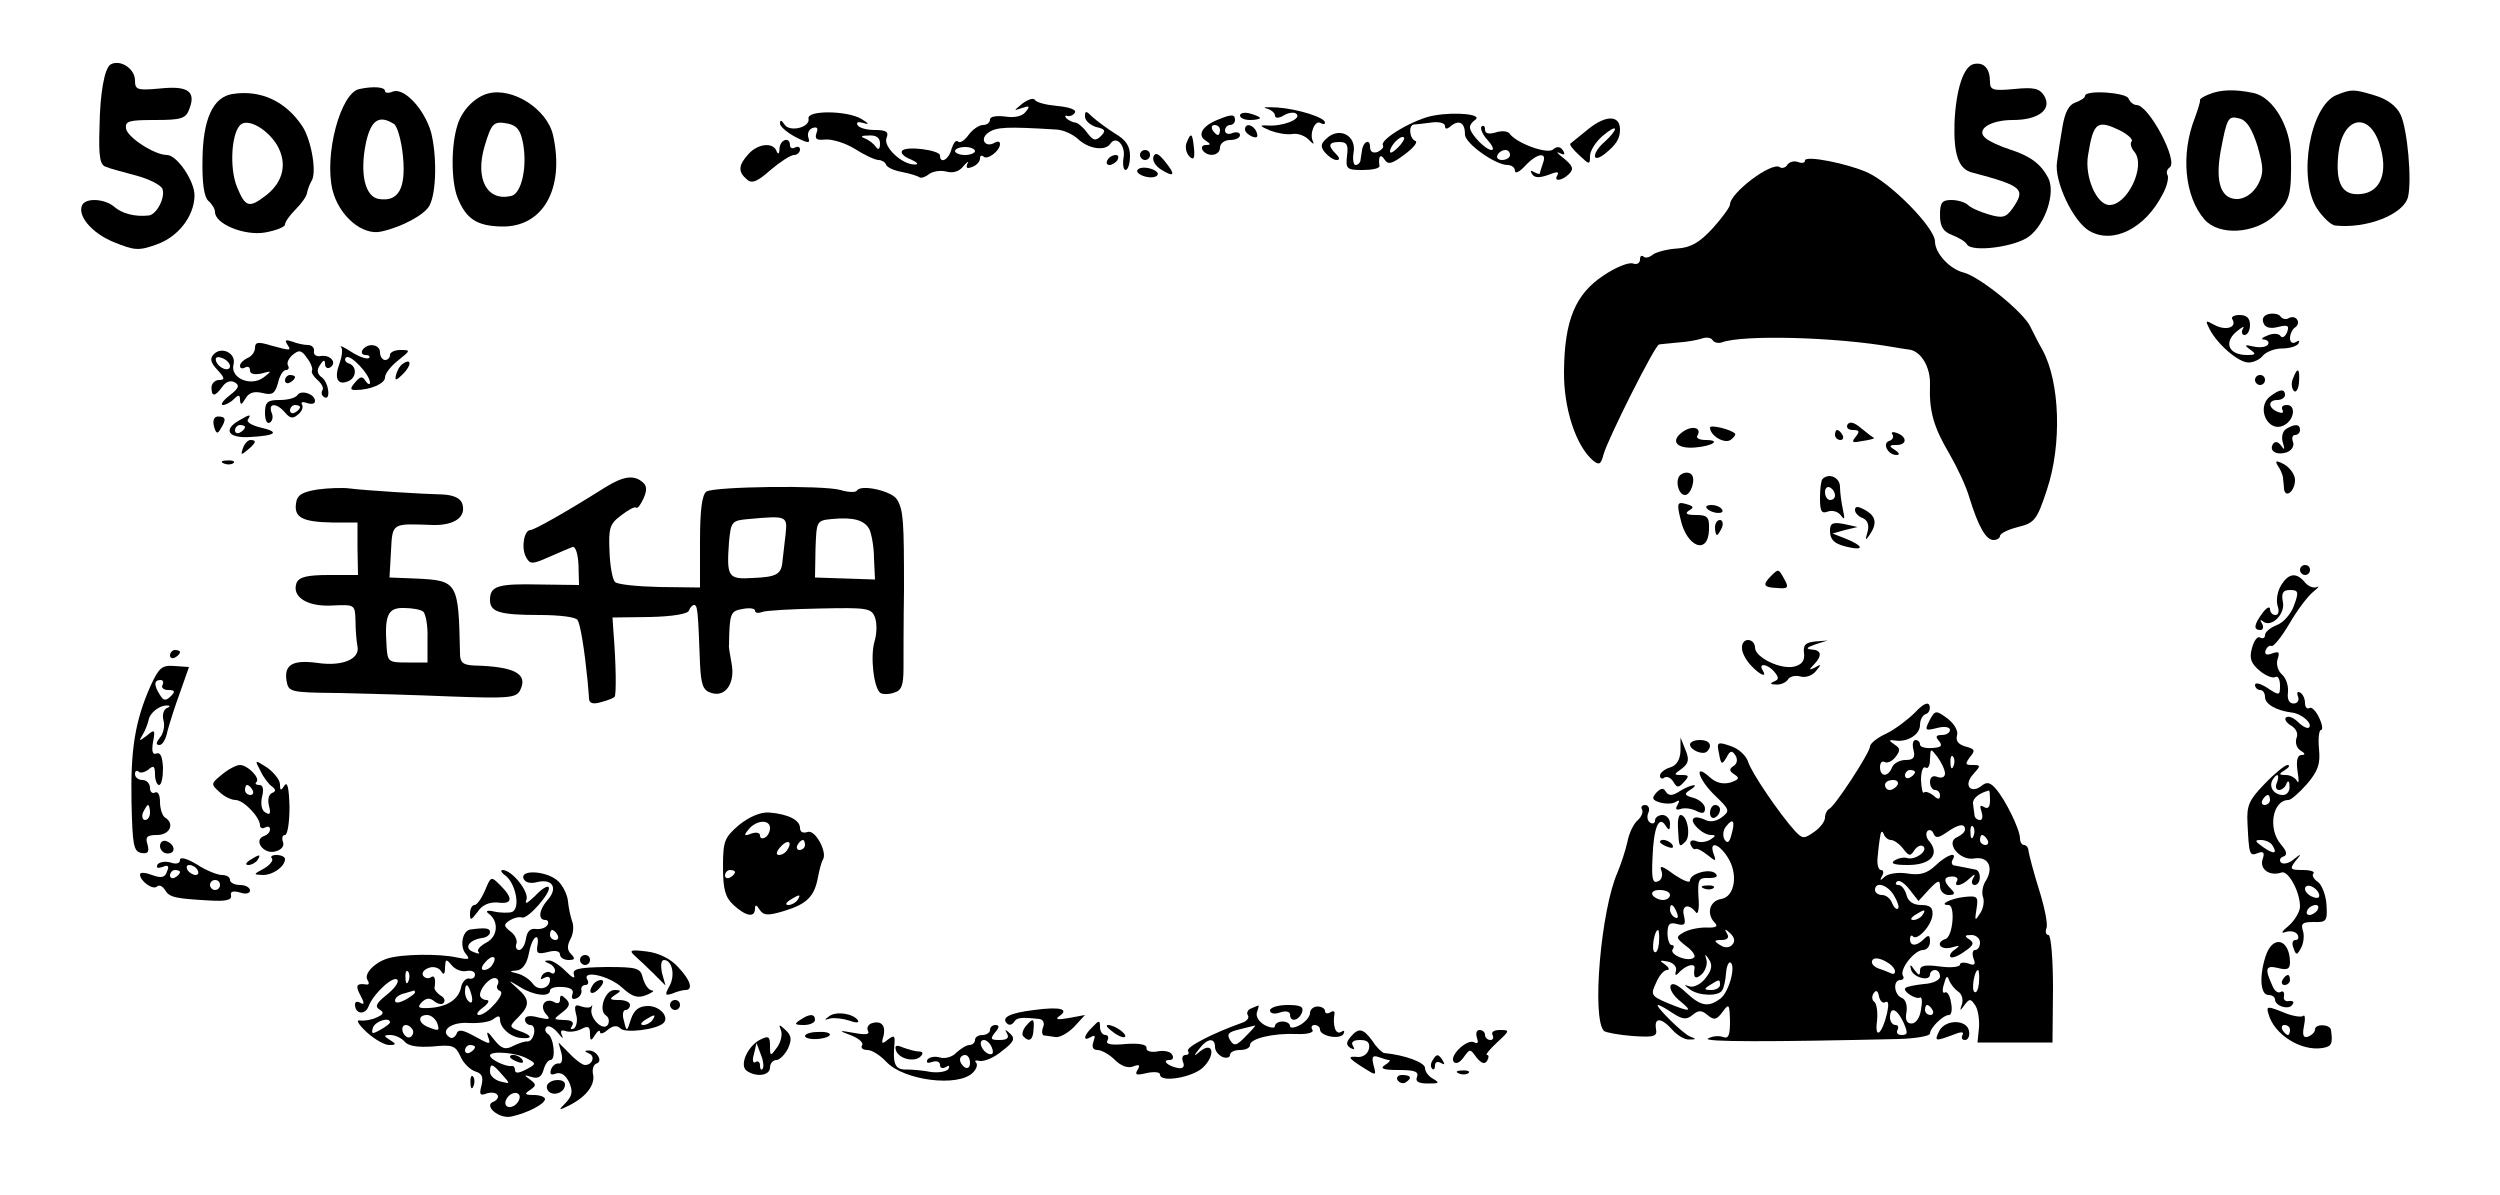 <?xml version="1.0" standalone="no"?>
<!DOCTYPE svg PUBLIC "-//W3C//DTD SVG 20010904//EN"
 "http://www.w3.org/TR/2001/REC-SVG-20010904/DTD/svg10.dtd">
<svg version="1.0" xmlns="http://www.w3.org/2000/svg"
 width="500pt" height="239pt" viewBox="0 0 500 239"
 preserveAspectRatio="xMidYMid meet">

<g transform="translate(0,239) scale(0.1,-0.1)"
fill="#000000" stroke="none">
<path d="M221 2261 c-12 -8 -21 -56 -22 -126 -2 -60 1 -76 14 -79 6 -3 33 -10
59 -17 26 -7 50 -19 53 -27 6 -17 -12 -52 -28 -53 -27 -3 -53 4 -68 17 -18 16
-55 19 -64 5 -12 -21 18 -57 62 -75 42 -17 50 -18 86 -5 43 15 75 56 76 97 1
29 -35 82 -55 82 -25 0 -79 35 -82 53 -2 15 6 17 58 17 54 0 62 3 69 23 13 34
-3 46 -59 40 -45 -4 -50 -3 -50 16 0 24 -30 43 -49 32z"/>
<path d="M3948 2262 c-21 -4 -36 -51 -39 -117 -2 -64 8 -93 35 -100 102 -27
108 -33 81 -72 -13 -18 -20 -20 -47 -12 -17 5 -36 13 -42 19 -5 5 -20 10 -33
10 -19 0 -23 -5 -23 -30 0 -23 6 -33 24 -40 13 -5 27 -13 30 -19 10 -16 96 -5
124 16 33 25 54 89 38 118 -15 28 -36 43 -76 56 -19 6 -41 16 -48 22 -22 17 7
37 54 37 52 0 79 22 62 49 -9 14 -20 17 -59 13 -43 -4 -49 -2 -49 14 0 27 -12
40 -32 36z"/>
<path d="M719 2212 c-38 -7 -71 -132 -54 -202 13 -52 60 -92 98 -83 41 9 87
34 96 52 14 26 15 100 3 147 -14 47 -54 89 -76 81 -9 -4 -16 -3 -16 1 0 8 -23
10 -51 4z m69 -70 c7 -5 15 -34 18 -65 6 -64 -9 -91 -48 -85 -28 4 -39 51 -26
113 10 45 26 56 56 37z"/>
<path d="M465 2202 c-39 -6 -59 -50 -60 -130 -1 -48 3 -76 12 -84 7 -6 13 -16
13 -22 0 -24 59 -48 100 -41 22 4 40 11 40 16 0 5 9 18 21 30 12 12 22 26 23
33 1 6 5 17 9 24 11 16 0 81 -18 109 -33 50 -83 74 -140 65z m89 -102 c21 -36
13 -73 -21 -100 -35 -27 -42 -25 -59 16 -16 39 -11 113 9 126 16 10 52 -11 71
-42z"/>
<path d="M976 2203 c-26 -7 -52 -33 -61 -63 -13 -40 -13 -112 0 -145 17 -43
39 -57 88 -58 83 -2 127 76 103 183 -12 52 -81 96 -130 83z m70 -99 c9 -48 -3
-102 -24 -106 -48 -11 -72 34 -53 99 14 47 18 51 46 46 19 -4 26 -13 31 -39z"/>
<path d="M4170 2198 c0 -4 -9 -9 -19 -13 -13 -4 -21 -19 -26 -48 -4 -23 -9
-55 -11 -71 -6 -38 32 -119 65 -138 47 -27 111 5 146 73 9 16 13 34 10 39 -3
5 -1 11 4 15 19 11 -41 125 -66 125 -6 0 -13 6 -16 13 -4 12 -87 18 -87 5z
m74 -71 c14 -8 23 -17 19 -20 -3 -4 -1 -13 6 -21 23 -28 -14 -106 -50 -106
-26 0 -50 57 -43 99 11 68 18 73 68 48z"/>
<path d="M4417 2201 c-10 -4 -18 -9 -17 -11 1 -3 -4 -18 -10 -35 -29 -73 -21
-158 19 -204 29 -33 100 -29 140 8 31 29 34 39 33 119 -1 59 -36 118 -75 126
-37 8 -67 7 -90 -3z m98 -103 c12 -43 13 -54 1 -77 -9 -16 -23 -27 -39 -29
-34 -2 -47 31 -36 94 13 69 15 73 38 67 15 -4 25 -21 36 -55z"/>
<path d="M4673 2200 c-53 -22 -78 -166 -39 -227 12 -18 28 -33 36 -34 63 -7
137 22 146 57 8 33 -1 136 -15 165 -8 17 -27 31 -51 38 -43 13 -47 13 -77 1z
m86 -98 c18 -56 3 -96 -37 -100 -38 -4 -52 21 -45 83 9 72 61 82 82 17z"/>
<path d="M2045 2183 c-18 -15 -19 -15 -1 -9 15 5 17 4 7 -8 -7 -9 -23 -12 -41
-9 -18 2 -30 0 -30 -6 0 -6 -6 -11 -14 -11 -8 0 -21 -9 -29 -20 -8 -11 -17
-17 -21 -13 -4 4 -9 -3 -13 -15 -5 -21 -23 -31 -23 -13 0 11 -70 20 -76 9 -3
-5 5 -12 18 -17 13 -6 16 -10 8 -10 -25 -1 -64 35 -57 53 5 12 0 16 -23 16
-16 0 -32 4 -35 10 -3 6 1 7 12 4 12 -4 11 -1 -4 8 -28 17 -109 18 -106 1 4
-18 -38 -28 -48 -12 -6 9 -9 10 -9 2 0 -6 14 -18 31 -27 25 -13 30 -13 26 -2
-3 8 0 17 8 20 9 3 12 0 8 -10 -4 -12 0 -15 18 -13 13 1 40 -7 59 -19 19 -12
40 -22 47 -22 6 0 13 -4 15 -9 2 -6 16 -12 32 -15 16 -3 31 -8 34 -10 3 -3 11
-1 19 5 7 6 23 9 35 6 14 -4 27 0 35 11 8 9 12 11 8 5 -4 -9 -1 -11 9 -7 9 3
16 11 16 17 0 6 3 7 7 4 7 -8 33 11 33 25 0 5 -4 6 -10 3 -19 -12 -32 7 -13
20 16 11 37 12 134 6 14 0 34 -9 45 -19 21 -20 55 -25 65 -9 12 17 31 -5 26
-29 -2 -13 0 -24 4 -24 5 0 9 13 9 28 0 20 -8 32 -30 45 -16 10 -36 25 -45 33
-13 13 -15 13 -15 1 0 -8 10 -17 22 -21 19 -4 20 -8 10 -18 -11 -11 -16 -9
-28 7 -8 11 -19 20 -24 20 -4 0 -12 4 -17 8 -4 5 -3 7 2 5 6 -1 12 2 15 7 3 6
-13 11 -35 13 -22 2 -42 7 -45 12 -3 5 -14 1 -25 -7z m-285 -80 c0 -11 -3 -14
-8 -7 -4 6 -14 14 -22 17 -10 4 -8 6 8 6 15 1 22 -5 22 -16z m190 -15 c0 -4
-9 -8 -20 -8 -11 0 -20 4 -20 8 0 4 9 8 20 8 11 0 20 -4 20 -8z"/>
<path d="M2533 2173 c9 -2 17 -9 17 -14 0 -6 8 -6 19 1 11 6 22 6 25 1 7 -10
-29 -24 -59 -22 -17 1 -16 -1 5 -10 13 -5 33 -9 45 -7 11 2 26 -4 33 -12 8 -8
11 -10 8 -3 -8 15 4 44 15 37 5 -3 9 -3 9 1 0 10 -54 27 -95 30 -22 1 -32 1
-22 -2z"/>
<path d="M2480 2159 c0 -5 9 -9 20 -9 11 0 20 2 20 4 0 2 -9 6 -20 9 -11 3
-20 1 -20 -4z"/>
<path d="M2868 2159 c-38 -6 -110 -48 -102 -60 2 -4 -3 -9 -11 -13 -10 -3 -15
1 -15 11 0 16 -14 10 -16 -8 -1 -5 -2 -13 -3 -19 0 -5 -5 -10 -10 -10 -4 0 -6
11 -4 24 7 35 -29 54 -55 28 -11 -10 -11 -16 -2 -27 7 -8 17 -15 23 -15 7 0 7
4 -1 12 -17 17 -15 24 7 24 15 0 18 -6 15 -28 -3 -26 0 -28 31 -28 19 0 34 3
34 8 -3 19 2 26 10 13 7 -11 15 -9 40 10 18 13 27 25 22 27 -12 4 -15 32 -3
33 4 0 19 2 35 4 15 2 27 -1 27 -7 0 -7 4 -7 13 1 16 12 27 5 27 -18 0 -18 61
-61 85 -61 8 0 15 -5 15 -12 0 -6 9 -2 20 10 24 26 45 29 36 6 -3 -9 -6 -18
-6 -20 0 -3 -5 -2 -12 2 -7 4 -8 3 -4 -4 5 -8 15 -8 32 -2 17 7 23 7 19 0 -9
-14 9 -12 23 2 10 10 8 16 -10 31 -13 10 -17 15 -9 11 10 -5 12 -3 7 5 -5 8
-12 9 -20 2 -12 -10 -74 13 -87 32 -4 5 -16 6 -28 2 -14 -4 -21 -2 -21 6 0 7
-3 9 -7 6 -3 -4 2 -16 12 -27 10 -11 14 -20 8 -20 -11 0 -41 30 -43 44 -1 5 4
12 10 16 17 11 -37 17 -82 9z m-72 -64 c-9 -9 -16 -13 -16 -8 0 12 22 34 28
28 2 -2 -3 -11 -12 -20z m224 -15 c0 -5 -7 -10 -16 -10 -8 0 -12 5 -9 10 3 6
10 10 16 10 5 0 9 -4 9 -10z"/>
<path d="M2434 2150 c-29 -12 -40 -30 -23 -41 11 -7 11 -9 1 -9 -7 0 -10 -4
-7 -10 10 -15 35 -12 35 5 0 8 9 15 20 15 11 0 20 4 20 10 0 5 -7 7 -15 4 -8
-4 -15 -1 -15 5 0 6 5 11 10 11 6 0 10 5 10 10 0 12 -7 12 -36 0z m6 -20 c0
-5 -2 -10 -4 -10 -3 0 -8 5 -11 10 -3 6 -1 10 4 10 6 0 11 -4 11 -10z"/>
<path d="M3178 2133 c-18 -15 -35 -28 -37 -30 -3 -2 5 -12 17 -23 21 -20 22
-20 22 -2 0 10 11 28 25 40 14 12 25 18 25 14 0 -4 -9 -15 -20 -25 -25 -21
-28 -45 -2 -26 24 19 32 31 32 50 0 29 -28 29 -62 2z"/>
<path d="M2490 2131 c0 -5 7 -11 14 -14 10 -4 13 -1 9 9 -6 15 -23 19 -23 5z"/>
<path d="M2373 2104 c-3 -8 -1 -20 6 -27 8 -8 11 -4 9 16 -3 31 -6 34 -15 11z"/>
<path d="M1559 2093 c0 -11 -3 -13 -6 -5 -7 18 -37 15 -56 -6 -21 -23 -21 -36
-3 -51 10 -9 21 -4 47 19 19 16 40 30 47 30 6 0 12 5 12 11 0 5 -4 7 -10 4 -5
-3 -10 -1 -10 4 0 19 -20 12 -21 -6z"/>
<path d="M2280 2080 c0 -5 5 -10 10 -10 6 0 10 5 10 10 0 6 -4 10 -10 10 -5 0
-10 -4 -10 -10z"/>
<path d="M2307 2077 c-3 -8 4 -19 15 -26 27 -17 30 -11 8 16 -13 16 -19 19
-23 10z"/>
<path d="M2215 2070 c-3 -5 -2 -10 4 -10 5 0 13 5 16 10 3 6 2 10 -4 10 -5 0
-13 -4 -16 -10z"/>
<path d="M3610 2069 c0 -5 -6 -6 -14 -3 -8 3 -17 0 -21 -5 -3 -6 -11 -9 -16
-5 -17 10 -99 -52 -99 -75 0 -5 -16 -27 -35 -48 -26 -28 -43 -38 -70 -40 -20
-1 -42 -7 -49 -12 -7 -6 -16 -8 -19 -4 -4 3 -7 1 -7 -6 0 -7 -6 -11 -14 -8 -8
3 -34 -7 -59 -24 -56 -37 -78 -89 -79 -191 -1 -75 24 -150 58 -179 12 -10 16
-8 21 12 9 32 103 219 111 220 4 1 21 2 38 4 18 1 39 5 48 8 8 3 18 2 21 -3 3
-5 11 -7 18 -5 41 16 230 11 342 -9 11 -2 25 -4 32 -5 24 -2 44 -34 43 -70 -2
-53 7 -85 39 -139 15 -26 34 -66 40 -88 18 -58 33 -84 48 -84 7 0 13 4 13 8 0
5 16 13 36 18 33 8 38 14 58 75 30 90 26 215 -9 279 -8 14 -18 34 -24 46 -13
29 -102 101 -134 109 -28 7 -57 39 -57 62 0 27 -87 116 -135 138 -40 18 -125
35 -125 24z"/>
<path d="M2275 2050 c-3 -4 4 -10 15 -13 11 -3 22 -2 25 3 3 4 -4 10 -15 13
-11 3 -22 2 -25 -3z"/>
<path d="M4538 1762 c-10 -2 -15 -9 -11 -18 3 -9 13 -12 29 -8 20 5 23 3 18
-11 -4 -9 -10 -12 -13 -7 -3 5 -15 6 -26 1 -11 -4 -14 -8 -7 -8 7 -1 11 -5 8
-10 -3 -5 -16 -7 -29 -4 -18 4 -19 3 -7 -6 13 -9 12 -11 -6 -11 -36 0 -47 24
-22 46 12 10 18 13 14 7 -4 -7 -2 -13 3 -13 6 0 11 9 11 20 0 14 -7 20 -21 20
-11 0 -18 -4 -14 -9 9 -16 -13 -23 -36 -11 -18 10 -19 10 -10 -8 16 -31 58
-67 78 -67 10 0 23 6 29 14 6 7 23 14 37 14 15 0 30 4 34 10 3 6 1 7 -5 3 -7
-4 -12 -1 -12 8 0 8 5 18 10 21 6 4 8 11 4 16 -3 5 -10 6 -16 3 -6 -4 -13 -2
-17 3 -3 5 -14 7 -23 5z"/>
<path d="M510 1694 c0 -8 -7 -17 -15 -20 -8 -4 -15 -10 -15 -16 0 -5 5 -6 10
-3 6 3 10 1 10 -6 0 -7 9 -9 23 -6 21 6 21 5 4 -8 -26 -19 -67 -1 -60 26 6 22
-23 37 -39 21 -9 -9 -7 -17 7 -32 15 -16 15 -20 3 -20 -8 0 -15 -7 -15 -15 0
-19 7 -19 22 2 7 10 17 13 25 8 10 -6 7 -12 -11 -26 -13 -10 -19 -19 -13 -19
5 0 15 5 22 12 9 9 12 9 12 -2 1 -11 3 -10 11 3 7 12 17 15 34 11 20 -5 25 -1
31 20 3 14 10 26 16 26 5 0 7 4 4 9 -3 5 1 14 9 21 13 11 18 10 29 -6 8 -10
12 -22 10 -25 -2 -4 3 -12 11 -19 8 -7 13 -16 10 -20 -3 -5 -2 -11 3 -14 14
-9 10 28 -4 39 -10 7 -11 15 -4 25 7 11 10 11 10 2 0 -7 5 -10 10 -7 15 9 1
26 -18 23 -9 -2 -16 3 -14 10 1 6 -4 12 -12 12 -8 0 -22 3 -32 7 -12 4 -15 3
-10 -5 9 -14 9 -14 -32 -3 -26 8 -32 7 -32 -5z m-50 -36 c0 -13 -23 -5 -28 10
-2 7 2 10 12 6 9 -3 16 -11 16 -16z"/>
<path d="M682 1696 c4 -4 2 -19 -3 -33 -11 -29 -4 -44 16 -36 18 6 20 30 3 36
-7 2 -10 8 -6 12 8 8 47 -33 48 -50 0 -5 -4 -4 -9 3 -6 10 -10 10 -21 -3 -10
-12 -10 -15 1 -15 30 0 59 13 59 25 0 8 12 23 26 34 25 20 26 21 5 21 -11 0
-21 -4 -21 -10 0 -5 -4 -10 -10 -10 -5 0 -10 7 -10 15 0 17 -25 20 -35 5 -3
-5 -1 -10 6 -10 7 0 10 -3 7 -6 -4 -3 -19 2 -35 12 -15 10 -25 14 -21 10z"/>
<path d="M805 1662 c-6 -4 -11 -14 -13 -22 -3 -12 0 -12 14 2 18 18 17 33 -1
20z"/>
<path d="M4586 1633 c-4 -9 -3 -20 2 -25 4 -4 9 4 10 17 2 29 -3 32 -12 8z"/>
<path d="M570 1629 c0 -5 5 -7 10 -4 6 3 10 8 10 11 0 2 -4 4 -10 4 -5 0 -10
-5 -10 -11z"/>
<path d="M4510 1630 c0 -5 5 -10 10 -10 6 0 10 5 10 10 0 6 -4 10 -10 10 -5 0
-10 -4 -10 -10z"/>
<path d="M595 1600 c-4 -6 -19 -10 -36 -10 -24 0 -29 -4 -29 -26 0 -14 4 -23
10 -19 5 3 7 12 3 20 -7 20 11 19 27 0 10 -12 16 -13 26 -4 8 6 11 15 8 20 -3
5 2 6 10 3 9 -3 16 -2 16 4 0 14 -28 23 -35 12z m5 -24 c0 -3 -4 -8 -10 -11
-5 -3 -10 -1 -10 4 0 6 5 11 10 11 6 0 10 -2 10 -4z"/>
<path d="M4540 1597 c-29 -23 -3 -75 29 -57 20 11 23 40 5 40 -9 0 -12 -4 -9
-10 3 -6 -1 -7 -9 -4 -20 8 -21 24 -1 24 8 0 15 5 15 10 0 13 -11 12 -30 -3z"/>
<path d="M428 1537 c4 -14 7 -16 13 -5 12 19 11 25 -5 25 -8 0 -11 -8 -8 -20z"/>
<path d="M478 1549 c-33 -19 -21 -36 23 -33 52 3 59 10 20 19 -17 4 -29 11
-25 16 7 11 4 11 -18 -2z m12 -13 c0 -3 -4 -8 -10 -11 -5 -3 -10 -1 -10 4 0 6
5 11 10 11 6 0 10 -2 10 -4z"/>
<path d="M3695 1541 c-3 -6 1 -11 11 -11 13 0 14 -3 5 -14 -9 -11 -6 -12 14
-8 14 2 25 5 23 6 -2 1 -13 9 -25 19 -14 12 -23 15 -28 8z"/>
<path d="M3365 1526 c-25 -18 -12 -34 25 -31 36 3 53 15 21 15 -12 0 -20 4
-16 9 9 16 -11 21 -30 7z"/>
<path d="M3420 1535 c0 -16 28 -33 41 -25 7 5 11 11 9 13 -10 9 -50 18 -50 12z"/>
<path d="M4572 1532 c-7 -5 -10 -17 -6 -28 4 -14 3 -15 -4 -5 -6 8 -12 9 -16
3 -9 -14 8 -24 29 -16 9 4 14 13 11 20 -3 8 -1 14 4 14 6 0 10 5 10 10 0 12
-10 13 -28 2z"/>
<path d="M3670 1520 c0 -5 5 -10 11 -10 5 0 7 5 4 10 -3 6 -8 10 -11 10 -2 0
-4 -4 -4 -10z"/>
<path d="M3785 1521 c3 -5 0 -11 -7 -13 -14 -5 -2 -28 15 -28 7 0 6 4 -3 10
-13 8 -12 10 3 10 21 0 22 16 1 24 -8 3 -13 2 -9 -3z"/>
<path d="M486 1494 c-5 -14 -4 -15 9 -4 17 14 19 20 6 20 -5 0 -12 -7 -15 -16z"/>
<path d="M448 1463 c7 -3 16 -2 19 1 4 3 -2 6 -13 5 -11 0 -14 -3 -6 -6z"/>
<path d="M4556 1458 c5 -7 9 -17 10 -23 0 -5 2 -16 2 -23 3 -20 22 -4 22 18 0
11 -10 24 -21 31 -17 9 -20 8 -13 -3z"/>
<path d="M3362 1441 c-13 -8 -6 -41 8 -41 12 0 22 32 13 41 -5 5 -14 5 -21 0z"/>
<path d="M1210 1415 c-81 -51 -142 -85 -149 -85 -13 0 -19 -36 -9 -54 8 -15
12 -15 46 0 20 9 42 18 47 20 6 2 11 -14 12 -36 l1 -40 -78 1 c-85 2 -100 -3
-100 -31 0 -24 19 -30 100 -30 38 0 72 -4 75 -10 6 -9 14 -60 20 -120 1 -14 3
-31 3 -38 1 -9 9 -11 25 -6 12 3 24 8 26 10 4 3 3 68 -2 129 l-2 30 75 1 c44
1 76 6 78 13 2 6 7 11 10 11 7 0 8 -9 12 -117 2 -43 6 -54 23 -59 28 -9 48 20
40 60 -3 17 -6 33 -5 36 1 64 3 68 27 72 14 3 25 1 25 -3 0 -5 6 -6 14 -3 7 3
60 6 116 7 94 2 103 1 110 -18 4 -11 4 -32 -1 -48 -9 -31 -1 -95 12 -103 5 -3
18 -3 28 1 14 4 18 15 18 48 0 23 0 94 1 157 0 137 -1 160 -14 181 -10 17 -72
31 -80 18 -2 -4 -17 -4 -33 1 -35 10 -251 7 -268 -3 -9 -6 -13 -37 -13 -100
l0 -92 -81 1 c-44 1 -84 5 -89 10 -5 5 -10 32 -11 61 -2 46 0 55 23 72 14 11
27 18 30 16 3 -3 9 5 15 18 7 16 7 25 -1 32 -18 16 -39 13 -76 -10z m361 -95
c-2 -19 -5 -43 -6 -52 -2 -27 -12 -32 -60 -34 -49 -3 -52 2 -47 72 4 41 5 43
40 46 77 7 77 6 73 -32z m168 11 c4 -9 9 -35 9 -58 l2 -42 -60 2 -60 2 1 57
c2 56 2 57 33 60 43 4 65 -2 75 -21z"/>
<path d="M3645 1432 c-3 -3 -5 -20 -5 -38 0 -27 3 -32 16 -27 9 3 20 0 26 -8
7 -10 8 -7 4 11 -3 14 -6 34 -6 46 0 19 -22 29 -35 16z m25 -33 c0 -5 -4 -9
-10 -9 -5 0 -10 7 -10 16 0 8 5 12 10 9 6 -3 10 -10 10 -16z"/>
<path d="M635 1411 c-31 -5 -41 -11 -43 -28 -4 -28 13 -37 73 -38 l50 0 0 -52
1 -53 -58 0 c-44 0 -60 -4 -65 -16 -10 -28 22 -48 72 -45 45 2 45 2 46 -31 0
-18 2 -41 4 -51 5 -25 -30 -40 -79 -33 -50 7 -68 -3 -63 -35 4 -23 6 -24 103
-25 54 -1 156 -4 227 -7 113 -4 129 -3 137 12 17 33 -10 48 -92 50 -22 1 -28
6 -28 24 -3 144 -4 146 -90 150 l-51 2 3 53 c3 57 1 55 84 52 44 -1 68 17 58
44 -4 10 -18 16 -38 17 -41 1 -154 8 -186 12 -14 2 -43 1 -65 -2z m211 -244
c5 -3 10 -27 9 -54 l0 -48 -40 0 c-39 0 -40 1 -42 35 -4 60 3 75 35 74 16 0
33 -3 38 -7z"/>
<path d="M3361 1352 c12 -56 55 -73 57 -22 1 26 -3 30 -26 30 -19 0 -23 3 -14
9 11 6 9 9 -6 13 -17 5 -19 2 -11 -30z"/>
<path d="M3414 1373 c10 -11 37 -12 30 -2 -3 5 -12 9 -21 9 -9 0 -13 -3 -9 -7z"/>
<path d="M3710 1370 c0 -6 7 -13 15 -16 10 -4 14 -14 10 -28 -5 -17 -4 -18 4
-6 16 23 13 38 -9 50 -14 8 -20 8 -20 0z"/>
<path d="M3430 1335 c0 -8 2 -15 4 -15 2 0 6 7 10 15 3 8 1 15 -4 15 -6 0 -10
-7 -10 -15z"/>
<path d="M3660 1329 c0 -20 10 -28 40 -34 29 -6 25 4 -7 17 l-28 11 25 7 25 6
-27 6 c-22 4 -28 2 -28 -13z"/>
<path d="M4600 1250 c0 -5 5 -10 10 -10 6 0 10 5 10 10 0 6 -4 10 -10 10 -5 0
-10 -4 -10 -10z"/>
<path d="M3542 1238 c-18 -18 -15 -23 13 -24 21 -2 23 1 14 17 -12 22 -12 22
-27 7z"/>
<path d="M4562 1219 c-7 -11 -10 -29 -7 -40 4 -11 2 -19 -4 -19 -6 0 -11 5
-11 12 0 6 -7 3 -15 -8 -17 -23 -19 -34 -4 -34 5 0 7 6 3 13 -4 6 -4 9 1 5 16
-15 45 12 41 37 -4 19 0 25 14 25 17 0 18 -4 8 -31 -6 -17 -21 -34 -34 -39
-13 -5 -24 -14 -24 -20 0 -6 -4 -8 -10 -5 -5 3 -12 -6 -16 -21 -6 -21 -2 -31
16 -46 12 -10 26 -15 31 -12 5 3 9 -5 9 -17 0 -20 -1 -21 -25 -5 -14 9 -25 12
-25 6 0 -5 5 -10 10 -10 6 0 10 -6 10 -14 0 -14 22 -27 53 -31 20 -2 43 -22
35 -30 -3 -3 -13 2 -22 11 -9 9 -20 13 -24 9 -4 -3 1 -11 10 -16 10 -6 15 -16
11 -25 -3 -9 0 -20 8 -25 10 -6 10 -9 2 -9 -8 0 -11 -11 -8 -32 3 -18 3 -27
-1 -20 -3 6 -13 12 -22 12 -15 0 -15 2 -2 10 8 5 11 10 5 10 -5 0 -26 -17 -46
-38 -31 -32 -36 -43 -34 -79 3 -63 4 -66 21 -59 11 4 14 1 9 -13 -6 -20 15
-34 38 -26 13 5 37 -38 37 -68 0 -10 -10 -27 -22 -38 -15 -12 -17 -17 -7 -13
10 3 20 1 24 -5 3 -6 2 -11 -4 -11 -6 0 -8 -7 -4 -16 5 -15 7 -15 15 0 5 9 7
24 4 34 -5 15 -1 18 21 18 26 -1 28 2 26 34 -1 19 -9 40 -17 46 -9 6 -13 14
-9 17 3 4 -6 7 -22 7 -25 0 -26 2 -14 18 13 15 12 16 -4 3 -9 -8 -21 -10 -25
-6 -4 4 -2 10 5 12 8 3 7 10 -5 24 -27 31 -17 89 15 89 5 0 21 14 37 32 22 26
27 40 24 70 -2 21 0 38 4 38 4 0 3 11 -4 25 -6 13 -15 22 -19 19 -5 -3 -9 2
-9 10 0 8 -4 18 -10 21 -5 3 -7 0 -4 -8 3 -8 -1 -14 -9 -14 -9 0 -13 9 -11 23
1 13 -4 28 -12 35 -8 7 -12 20 -9 30 5 15 3 17 -11 12 -11 -4 -15 -2 -13 6 3
7 8 11 12 9 4 -2 20 18 36 45 15 26 36 54 47 63 10 8 14 13 8 10 -7 -3 -17 1
-24 9 -17 21 -33 19 -48 -6z m-8 -394 c-4 -8 -2 -15 4 -15 6 0 13 6 15 13 3 7
6 5 6 -5 1 -10 -5 -18 -13 -18 -18 0 -29 16 -21 30 9 15 15 12 9 -5z m-14 -35
c0 -5 -5 -10 -11 -10 -5 0 -7 5 -4 10 3 6 8 10 11 10 2 0 4 -4 4 -10z m5 -91
c11 -17 2 -18 -19 -3 -17 12 -17 14 -4 14 9 0 20 -5 23 -11z m93 -97 c2 -7 -2
-10 -12 -6 -9 3 -16 11 -16 16 0 13 23 5 28 -10z m-3 -32 c-3 -5 -11 -10 -16
-10 -6 0 -7 5 -4 10 3 6 11 10 16 10 6 0 7 -4 4 -10z"/>
<path d="M3484 1093 c0 -9 9 -25 19 -35 18 -19 32 -24 22 -8 -9 15 11 12 24
-4 9 -11 9 -15 -1 -19 -9 -4 -7 -6 4 -6 9 -1 20 4 24 10 3 6 15 9 25 6 10 -3
24 2 31 11 11 13 11 15 -2 7 -12 -6 -13 -5 -2 6 17 18 15 29 -5 30 -12 1 -10
4 7 10 l25 8 -25 -2 c-19 -2 -24 -7 -22 -23 2 -15 -4 -23 -19 -27 -27 -7 -79
18 -79 38 0 8 -6 15 -14 15 -8 0 -13 -8 -12 -17z"/>
<path d="M340 1079 c0 -5 5 -7 10 -4 6 3 10 8 10 11 0 2 -4 4 -10 4 -5 0 -10
-5 -10 -11z"/>
<path d="M301 1018 c-31 -70 -40 -127 -38 -232 2 -87 4 -99 20 -102 13 -2 16
2 12 17 -5 15 -1 19 19 19 26 0 36 23 16 35 -5 3 -10 17 -10 31 0 14 -4 22
-10 19 -5 -3 -10 1 -10 9 0 9 -7 16 -15 16 -8 0 -15 5 -15 12 0 6 3 8 7 5 3
-4 12 -2 20 4 10 9 13 7 13 -10 0 -11 4 -21 8 -21 5 0 8 15 8 34 -1 22 -5 32
-13 29 -8 -3 -10 4 -7 23 5 25 3 26 -12 13 -16 -12 -17 -12 -9 1 5 8 10 21 12
29 2 15 22 31 38 30 6 0 5 -3 -1 -5 -7 -3 -10 -14 -7 -25 3 -10 0 -26 -7 -34
-8 -10 -9 -15 -1 -15 6 0 13 12 16 28 4 15 15 50 25 77 l18 51 -29 2 c-25 2
-31 -3 -48 -40z m24 2 c-3 -5 2 -10 11 -10 14 0 15 -3 6 -12 -10 -10 -15 -10
-22 2 -13 20 -12 30 1 30 5 0 7 -4 4 -10z m-25 -255 c0 -8 -4 -15 -10 -15 -5
0 -7 7 -4 15 4 8 8 15 10 15 2 0 4 -7 4 -15z"/>
<path d="M3830 965 c-14 -14 -39 -33 -57 -42 -18 -8 -33 -20 -33 -26 0 -12
-71 -121 -82 -125 -4 -2 -8 -10 -8 -17 0 -8 -10 -21 -22 -29 -20 -14 -23 -14
-38 2 -31 34 -88 118 -94 139 -4 12 -19 26 -35 31 -26 9 -28 8 -23 -15 4 -23
6 -23 15 -8 7 14 11 15 18 4 5 -8 3 -17 -4 -21 -9 -6 -9 -10 2 -17 11 -7 9
-10 -8 -16 -15 -4 -29 -1 -42 11 -33 30 -22 -6 12 -38 29 -28 29 -30 12 -43
-11 -8 -24 -10 -34 -4 -9 4 -19 6 -22 2 -8 -7 18 -33 35 -33 10 0 10 -2 -1 -9
-8 -5 -21 -7 -29 -3 -9 3 -13 0 -11 -7 3 -7 7 -11 10 -9 3 2 14 -4 24 -12 17
-14 18 -13 12 3 -9 25 10 21 28 -7 22 -33 15 -80 -13 -84 -23 -4 -30 -30 -12
-48 7 -7 1 -10 -18 -9 -15 0 -35 -4 -45 -10 -16 -9 -15 -11 5 -27 13 -9 20
-20 16 -23 -10 -10 -49 5 -43 16 4 5 3 9 -2 9 -4 0 -8 11 -8 23 0 19 4 23 19
19 15 -4 18 -1 14 16 -6 22 10 26 24 7 4 -5 7 8 5 30 -2 36 0 40 21 39 14 0
19 3 13 9 -11 11 -51 0 -51 -14 0 -6 -14 0 -32 12 -24 18 -30 19 -25 7 3 -9 0
-19 -8 -21 -10 -4 -12 7 -10 47 2 61 13 86 26 65 7 -11 9 -10 9 4 0 9 -7 17
-15 17 -8 0 -15 -5 -15 -11 0 -5 -4 -8 -10 -4 -5 3 -7 12 -3 20 3 8 0 15 -7
15 -6 0 -9 -4 -6 -9 3 -5 -1 -14 -8 -21 -8 -6 -18 -26 -21 -43 -4 -18 -13 -45
-20 -62 -33 -74 -52 -292 -27 -317 4 -3 30 -8 57 -10 43 -3 50 -1 47 14 -4 24
11 23 33 -2 10 -11 25 -20 34 -19 14 0 14 1 1 6 -15 6 -72 63 -64 63 3 0 16
-7 29 -16 20 -13 28 -14 40 -4 12 10 18 10 30 0 13 -11 18 -10 30 6 13 18 14
16 15 -18 0 -29 -3 -36 -14 -32 -8 3 -21 2 -30 -3 -12 -7 124 -7 382 -1 34 1
62 6 62 11 0 11 26 37 38 37 5 0 7 11 4 25 -2 14 -8 23 -12 20 -5 -3 -6 5 -2
17 4 16 7 18 10 8 3 -8 11 -18 18 -23 7 -4 11 -15 8 -25 -5 -14 -4 -15 5 -2
10 13 12 13 21 0 6 -8 9 -28 8 -45 l-3 -30 75 0 75 0 1 108 c0 59 -4 107 -9
107 -5 0 -7 6 -4 14 3 8 -4 42 -15 77 -11 35 -20 70 -21 77 0 6 -4 12 -9 12
-4 0 -8 6 -8 13 0 18 -29 77 -48 99 -11 13 -18 15 -28 7 -22 -18 -38 0 -18 22
16 18 16 19 -1 19 -15 0 -15 2 -5 16 11 13 10 16 -9 21 -14 4 -20 11 -17 22 3
9 -5 23 -19 34 -23 17 -25 17 -36 -4 -10 -20 -9 -21 15 -15 15 4 26 2 26 -4 0
-5 -7 -10 -16 -10 -12 0 -14 -3 -6 -12 8 -10 4 -13 -14 -14 -13 -1 -24 2 -24
7 0 5 -4 9 -9 9 -5 0 -7 -9 -4 -20 4 -15 0 -20 -16 -20 -12 0 -24 -7 -27 -15
-8 -20 -24 -19 -24 1 0 8 4 13 9 10 5 -3 15 1 22 10 10 13 10 17 -2 25 -12 8
-12 10 1 8 25 -4 50 12 50 31 0 10 5 20 12 22 6 2 9 10 7 17 -3 8 -13 3 -29
-14z m60 -122 c0 -7 -6 -10 -15 -7 -9 4 -15 0 -15 -10 0 -9 5 -16 10 -16 6 0
10 -5 10 -11 0 -8 -4 -9 -13 0 -8 6 -16 9 -19 6 -3 -3 -5 8 -6 25 0 17 4 28 9
25 5 -4 9 4 9 17 1 22 1 22 15 4 8 -11 15 -26 15 -33z m17 15 c-3 -8 -6 -5 -6
6 -1 11 2 17 5 13 3 -3 4 -12 1 -19z m-77 -12 c0 -3 -4 -8 -10 -11 -5 -3 -10
-1 -10 4 0 6 5 11 10 11 6 0 10 -2 10 -4z m-35 -26 c-3 -5 -10 -10 -16 -10 -5
0 -9 5 -9 10 0 6 7 10 16 10 8 0 12 -4 9 -10z m185 -31 c0 -13 -4 -18 -12 -13
-8 5 -9 2 -5 -9 3 -10 2 -17 -3 -17 -6 0 -11 5 -11 10 -1 6 -2 16 -3 23 -1 10
12 21 32 26 1 1 2 -8 2 -20z m-517 -68 c-4 -16 -8 -19 -14 -10 -4 7 -3 19 3
26 14 18 19 12 11 -16z m467 10 c0 -5 -7 -11 -15 -15 -26 -10 4 -48 33 -43 28
5 40 -17 24 -44 -7 -10 -9 -25 -6 -33 3 -8 1 -23 -6 -33 -10 -16 -11 -15 -7 9
4 25 2 27 -25 24 -27 -3 -52 -16 -31 -16 14 0 9 -63 -6 -68 -21 -7 -11 -23 12
-17 17 5 18 4 7 -4 -8 -5 -12 -12 -9 -15 3 -3 16 2 28 11 18 12 20 17 10 24
-11 7 -10 9 4 9 9 0 17 -7 17 -15 0 -8 -4 -15 -10 -15 -5 0 -6 -8 -3 -17 5
-12 2 -15 -10 -10 -9 3 -17 2 -17 -2 0 -5 -18 -7 -40 -4 -30 4 -40 2 -40 -8 0
-11 -2 -11 -11 1 -8 12 -10 12 -7 1 4 -16 38 -25 38 -10 0 5 5 9 10 9 6 0 10
-6 10 -13 0 -7 -14 -14 -32 -15 -18 -2 -34 -5 -37 -8 -7 -6 21 -24 29 -19 4 2
5 -9 2 -24 -2 -16 -10 -28 -19 -28 -10 0 -13 8 -10 23 2 14 -2 25 -9 28 -16 6
-19 36 -3 36 5 0 8 4 5 8 -8 13 23 52 40 52 8 0 14 8 14 17 0 13 -3 14 -12 5
-15 -15 -28 -15 -28 0 0 6 3 9 6 5 9 -9 38 23 39 44 1 14 -5 19 -23 19 -15 0
-26 7 -29 20 -3 11 -10 20 -16 20 -6 0 -7 3 -3 7 4 4 15 -3 25 -16 l18 -23 21
23 c18 19 22 20 22 6 0 -9 8 -17 17 -17 13 0 14 3 5 12 -16 16 -15 25 3 25 8
0 12 -4 9 -9 -8 -13 10 -10 25 5 11 10 13 10 7 0 -4 -7 -2 -13 3 -13 14 0 14
30 1 31 -5 1 -14 3 -20 4 -5 1 -15 3 -21 4 -5 0 -7 6 -4 11 11 18 -11 11 -34
-11 -17 -16 -31 -20 -56 -16 -18 3 -38 0 -45 -6 -10 -9 -11 -9 -6 1 4 6 3 12
-2 12 -5 0 -8 10 -7 23 1 12 3 31 5 42 1 11 4 15 7 8 2 -7 9 -13 15 -13 6 0
17 -8 24 -17 12 -16 15 -16 23 -3 6 8 13 11 18 7 9 -10 -18 -28 -33 -23 -6 2
-17 0 -25 -5 -9 -6 -1 -9 27 -9 45 0 64 21 43 47 -7 7 -8 17 -4 21 4 4 10 1
12 -5 4 -10 10 -9 26 2 24 17 37 19 37 6z m17 -13 c-3 -8 -6 -5 -6 6 -1 11 2
17 5 13 3 -3 4 -12 1 -19z m28 -8 c3 -5 1 -10 -4 -10 -6 0 -11 5 -11 10 0 6 2
10 4 10 3 0 8 -4 11 -10z m-187 -111 c7 -12 11 -23 8 -26 -3 -3 -8 2 -12 11
-3 9 -12 16 -20 16 -8 0 -14 5 -14 10 0 18 25 11 38 -11z m-448 1 c0 -5 -6
-10 -14 -10 -8 0 -18 5 -21 10 -3 6 3 10 14 10 12 0 21 -4 21 -10z m14 -36 c3
-8 2 -12 -4 -9 -6 3 -10 10 -10 16 0 14 7 11 14 -7z m491 -4 c-3 -5 -12 -10
-18 -10 -7 0 -6 4 3 10 19 12 23 12 15 0z m-527 -54 c-1 -14 -5 -23 -9 -20 -7
4 0 44 7 44 2 0 3 -11 2 -24z m146 -6 c-6 -6 -15 -6 -24 0 -13 8 -12 10 3 10
12 0 16 5 11 13 -6 10 -4 10 7 0 8 -8 10 -16 3 -23z m-52 -65 c-9 -13 -24 -20
-32 -18 -13 4 -13 4 0 -6 18 -13 57 -14 64 -2 4 5 7 21 8 34 1 14 5 24 9 22
11 -7 -3 -59 -20 -72 -24 -18 -39 -16 -69 12 -17 16 -28 21 -31 13 -2 -6 6
-20 19 -30 27 -22 21 -23 -25 -4 -33 14 -34 17 -23 40 6 15 16 26 22 26 6 0 4
5 -4 11 -12 8 -11 9 5 6 11 -2 19 -10 17 -18 -3 -11 -1 -12 9 -1 14 13 30 16
28 5 -3 -19 2 -23 15 -11 7 7 11 20 9 28 -4 13 -3 13 5 1 7 -10 6 -21 -6 -36z
m378 12 c0 -4 -3 -6 -7 -4 -5 2 -16 7 -26 10 -10 4 -16 11 -12 17 7 11 45 -9
45 -23z m168 -21 c-1 -14 -5 -23 -9 -20 -7 4 0 44 7 44 2 0 3 -11 2 -24z
m-518 -6 c0 -5 -8 -10 -17 -10 -15 0 -16 2 -3 10 19 12 20 12 20 0z m331 -34
c6 3 7 -5 3 -23 -10 -42 -25 -53 -20 -15 2 18 -1 35 -5 38 -5 3 -6 11 -2 17 5
8 9 6 11 -6 2 -9 8 -15 13 -11z m94 -16 c3 -5 1 -10 -4 -10 -6 0 -11 5 -11 10
0 6 2 10 4 10 3 0 8 -4 11 -10z m-58 -25 c9 -21 9 -25 -4 -25 -8 0 -11 5 -8
10 3 6 1 10 -4 10 -6 0 -11 7 -11 15 0 23 14 18 27 -10z"/>
<path d="M3361 888 c-1 -18 -8 -29 -21 -33 -11 -3 -20 -11 -20 -16 0 -6 4 -8
9 -4 6 3 13 -1 18 -9 7 -12 10 -12 21 0 11 12 10 14 -5 14 -16 0 -16 1 1 13
13 10 15 18 7 37 l-10 25 0 -27z"/>
<path d="M3380 901 c0 -11 26 -22 34 -14 12 12 5 23 -14 23 -11 0 -20 -4 -20
-9z"/>
<path d="M521 848 c6 -13 17 -27 23 -31 8 -6 8 -10 0 -13 -7 -3 -9 -14 -6 -26
4 -15 2 -19 -7 -13 -8 4 -10 17 -7 31 4 15 2 24 -5 24 -7 0 -10 3 -6 6 8 8
-18 34 -33 34 -7 0 -23 -8 -36 -19 -22 -18 -23 -19 -5 -35 9 -9 24 -16 32 -16
16 0 49 -34 49 -51 0 -5 5 -7 10 -4 6 3 10 2 10 -4 0 -5 -5 -11 -12 -13 -22
-8 -1 -37 22 -31 13 3 19 11 16 19 -3 8 -1 14 4 14 5 0 9 25 9 56 -1 37 -4 52
-10 43 -7 -11 -9 -11 -9 2 0 9 -12 24 -26 34 -25 16 -25 16 -13 -7z m-16 -38
c3 -5 1 -10 -4 -10 -6 0 -11 5 -11 10 0 6 2 10 4 10 3 0 8 -4 11 -10z"/>
<path d="M3313 805 c-10 -11 -9 -15 7 -20 11 -3 25 -3 31 1 8 5 9 3 4 -6 -5
-8 -3 -11 6 -8 8 3 22 1 32 -4 12 -6 17 -5 17 5 0 8 -10 17 -22 21 -19 5 -21
8 -8 16 22 14 3 12 -20 -2 -15 -10 -22 -10 -28 -2 -5 9 -10 8 -19 -1z"/>
<path d="M3420 764 c0 -8 5 -12 10 -9 6 3 10 10 10 16 0 5 -4 9 -10 9 -5 0
-10 -7 -10 -16z"/>
<path d="M1478 740 c-29 -25 -32 -32 -32 -83 0 -45 4 -61 21 -77 25 -23 43
-26 43 -7 0 8 3 8 9 -2 8 -12 16 -13 49 -3 46 14 61 29 68 68 3 15 7 31 10 35
9 15 -16 61 -31 55 -9 -3 -15 0 -15 8 0 16 -24 28 -62 31 -18 1 -40 -9 -60
-25z m62 -6 c0 -7 -4 -16 -10 -19 -5 -3 -10 -2 -10 4 0 6 -8 7 -17 4 -15 -6
-16 -4 -6 8 15 19 43 21 43 3z m35 -43 c-3 -6 -11 -11 -17 -11 -6 0 -6 6 2 15
14 17 26 13 15 -4z m35 9 c0 -5 -5 -10 -11 -10 -5 0 -7 5 -4 10 3 6 8 10 11
10 2 0 4 -4 4 -10z m-140 -54 c0 -3 -4 -8 -10 -11 -5 -3 -10 -1 -10 4 0 6 5
11 10 11 6 0 10 -2 10 -4z m125 -56 c-3 -5 -12 -10 -18 -10 -7 0 -6 4 3 10 19
12 23 12 15 0z"/>
<path d="M3356 733 c2 -38 2 -39 15 -26 11 11 4 53 -10 53 -4 0 -6 -12 -5 -27z"/>
<path d="M320 698 c0 -8 7 -15 15 -15 18 0 15 19 -3 25 -7 2 -12 -3 -12 -10z"/>
<path d="M3320 706 c0 -2 7 -7 16 -10 8 -3 12 -2 9 4 -6 10 -25 14 -25 6z"/>
<path d="M360 670 c0 -7 -8 -9 -19 -5 -11 3 -22 1 -26 -4 -3 -7 0 -8 10 -5 11
5 14 2 9 -9 -4 -12 -11 -14 -30 -7 -13 5 -24 6 -24 1 0 -13 26 -32 34 -24 4 4
11 1 16 -7 9 -15 20 -17 89 -21 33 -2 45 1 43 10 -2 8 4 10 18 6 11 -4 20 -2
20 4 0 6 -9 11 -20 11 -11 0 -20 5 -20 10 0 6 -7 10 -16 10 -9 0 -32 9 -50 21
-20 12 -34 16 -34 9z m35 -20 c3 -5 2 -10 -4 -10 -5 0 -13 5 -16 10 -3 6 -2
10 4 10 5 0 13 -4 16 -10z m-35 -4 c0 -3 -4 -8 -10 -11 -5 -3 -10 -1 -10 4 0
6 5 11 10 11 6 0 10 -2 10 -4z m80 -26 c0 -5 -4 -10 -10 -10 -5 0 -10 5 -10
10 0 6 5 10 10 10 6 0 10 -4 10 -10z"/>
<path d="M500 670 c-9 -6 -10 -10 -3 -10 6 0 15 5 18 10 8 12 4 12 -15 0z"/>
<path d="M544 673 c3 -4 -4 -13 -16 -20 -22 -12 -22 -12 -2 -13 20 0 44 17 44
32 0 4 -7 8 -17 8 -9 0 -13 -3 -9 -7z"/>
<path d="M1012 638 c20 -17 29 -65 12 -72 -6 -2 -23 -2 -36 1 -13 3 -18 1 -11
-4 21 -15 19 -46 -4 -58 -13 -7 -20 -15 -16 -19 4 -4 -1 -4 -10 0 -20 7 -10
24 17 28 9 1 16 6 16 12 0 8 -10 9 -39 5 -16 -2 -22 -33 -10 -48 10 -12 8 -13
-17 -8 -35 8 -111 7 -139 -2 -26 -8 -48 -31 -40 -43 4 -6 3 -10 -2 -9 -20 3
-23 -2 -12 -22 8 -15 8 -19 0 -15 -6 4 -11 3 -11 -3 0 -19 20 -22 27 -4 9 25
51 64 58 53 3 -5 -7 -18 -22 -30 -20 -16 -24 -23 -14 -29 10 -6 8 -10 -6 -16
-10 -5 -25 -7 -33 -6 -9 2 -3 -8 13 -23 15 -14 36 -26 45 -26 15 0 15 2 2 10
-13 8 -13 10 1 10 9 0 22 -6 28 -13 7 -9 26 -12 56 -10 40 4 46 2 56 -20 6
-14 20 -27 30 -30 13 -4 16 -11 12 -28 -5 -18 -3 -21 10 -16 9 3 19 2 22 -3 3
-4 -1 -10 -7 -13 -23 -7 10 -36 35 -30 32 7 67 25 67 35 0 4 -10 8 -22 8 -19
0 -20 2 -8 10 13 9 13 11 0 21 -13 9 -12 10 3 5 13 -4 20 0 24 14 3 11 9 20
14 20 11 0 7 44 -5 52 -6 4 -7 10 -3 14 4 4 14 -1 23 -12 8 -10 12 -13 8 -5
-4 9 -2 12 7 9 8 -3 22 -1 32 4 13 7 17 5 17 -9 0 -15 2 -16 10 -3 5 8 10 11
10 6 0 -5 7 -3 15 4 11 9 19 10 26 3 10 -10 73 -2 86 11 12 12 -7 34 -31 34
-18 0 -28 -8 -34 -26 -8 -26 -9 -26 -14 -4 -4 12 -2 22 3 22 5 0 9 5 9 10 0 6
-10 10 -22 10 -19 0 -20 2 -8 10 13 8 13 10 -1 10 -19 0 -33 -41 -17 -51 6 -4
7 -12 4 -18 -9 -15 -37 12 -33 31 2 7 2 10 0 6 -2 -4 -11 -4 -20 -1 -13 5 -15
2 -11 -15 4 -12 1 -25 -4 -29 -7 -3 -8 -1 -4 5 5 8 -1 12 -16 12 -22 1 -22 1
-4 15 16 12 17 18 8 27 -9 9 -12 9 -12 -1 0 -7 -4 -9 -10 -6 -18 11 -32 -5
-19 -22 11 -12 9 -13 -14 -8 -17 5 -27 3 -27 -4 0 -6 5 -11 11 -11 6 0 9 -8 7
-17 -2 -9 -7 -16 -13 -16 -5 1 -19 -4 -29 -9 -15 -8 -23 -6 -38 13 -12 16 -16
18 -12 6 6 -17 5 -17 -26 0 -25 14 -34 15 -37 5 -3 -6 -9 -10 -13 -7 -22 13 3
32 38 29 20 -1 42 2 49 8 9 7 13 7 13 -1 0 -17 22 -36 43 -37 23 -2 22 5 -4
14 -21 8 -21 9 -3 27 24 24 24 36 -1 58 -20 18 -20 18 5 3 27 -17 60 -21 60
-7 0 5 11 8 25 7 17 -1 23 -6 20 -14 -3 -8 0 -12 7 -9 7 2 12 10 11 16 -2 6 2
11 8 11 5 0 7 5 4 10 -13 21 43 9 69 -15 21 -19 31 -22 49 -15 12 5 17 9 11 9
-7 1 -14 11 -18 24 -5 21 -10 23 -74 23 -57 -1 -68 -4 -64 -16 3 -9 -4 -5 -17
8 -12 12 -27 22 -34 21 -9 0 -9 -2 1 -6 6 -2 12 -9 12 -14 0 -6 -4 -8 -9 -4
-5 3 -13 0 -17 -6 -4 -8 -3 -9 4 -5 7 4 12 3 12 -3 0 -18 -23 -24 -34 -9 -6 9
-20 18 -31 21 -17 4 -17 5 -2 6 11 1 20 12 24 31 3 17 9 33 14 35 4 3 6 -4 4
-15 -3 -17 0 -19 21 -14 14 4 24 2 24 -5 0 -6 8 -11 17 -11 13 0 14 3 5 12 -8
8 -8 17 -1 30 6 11 7 27 3 36 -3 9 -7 27 -8 39 -1 13 -10 31 -19 40 -21 21
-77 25 -70 6 3 -8 14 -11 28 -7 30 7 41 -12 21 -35 -18 -20 -21 -41 -5 -41 5
0 7 -5 4 -10 -4 -6 -14 -9 -23 -8 -11 2 -18 -5 -20 -19 -2 -13 -8 -23 -14 -23
-5 0 -8 6 -5 13 2 6 -3 18 -12 24 -14 11 -14 14 -2 22 8 5 19 8 25 6 12 -4 61
53 53 61 -3 3 -15 -5 -27 -18 -16 -15 -21 -18 -17 -7 5 16 -29 59 -48 59 -5 0
-2 -6 7 -12z m103 -118 c3 -5 1 -10 -4 -10 -6 0 -11 5 -11 10 0 6 2 10 4 10 3
0 8 -4 11 -10z m-130 -59 c-3 -6 -11 -11 -17 -11 -6 0 -6 6 2 15 14 17 26 13
15 -4z m-52 -13 c9 2 17 -1 17 -7 0 -6 -5 -10 -12 -8 -6 1 -14 -7 -16 -18 -5
-24 -28 -39 -64 -41 -21 -1 -24 1 -15 11 9 9 16 10 25 3 7 -6 16 -8 19 -4 4 4
2 11 -6 15 -7 5 -12 11 -12 15 3 19 0 27 -8 21 -5 -3 -12 -1 -15 4 -3 5 2 12
11 15 9 4 20 1 25 -6 5 -9 8 -7 8 7 1 17 2 18 13 5 7 -9 20 -14 30 -12z m-116
-20 c-3 -8 -6 -5 -6 6 -1 11 2 17 5 13 3 -3 4 -12 1 -19z m178 -8 c-3 -4 0
-10 5 -12 13 -4 -26 -48 -42 -48 -7 0 -3 7 8 15 11 8 14 15 7 15 -7 0 -13 5
-13 10 0 15 23 39 33 33 4 -2 5 -8 2 -13z m-52 -20 c3 -11 1 -18 -4 -14 -5 3
-9 12 -9 20 0 20 7 17 13 -6z m-113 5 c0 -2 -9 -9 -20 -15 -12 -6 -20 -7 -20
-1 0 5 8 12 18 14 9 3 18 5 20 6 1 0 2 -1 2 -4z m44 -60 c6 -17 4 -18 -18 -9
-20 8 -21 24 -2 24 8 0 16 -7 20 -15z m431 5 c-3 -5 -12 -10 -18 -10 -7 0 -6
4 3 10 19 12 23 12 15 0z m-525 -5 c0 -2 -9 -9 -20 -15 -16 -9 -18 -8 -14 5 5
13 34 22 34 10z m45 -14 c3 -5 1 -12 -4 -15 -5 -3 -11 1 -15 9 -6 16 9 21 19
6z m125 -35 c0 -3 -4 -8 -10 -11 -5 -3 -10 -1 -10 4 0 6 5 11 10 11 6 0 10 -2
10 -4z m104 -23 c19 -10 19 -11 -2 -22 -15 -8 -22 -8 -22 -1 0 5 -3 9 -7 8
-11 -2 -43 13 -43 21 0 10 53 6 74 -6z m-50 -32 c17 -19 17 -19 -3 -14 -12 3
-21 12 -21 19 0 18 4 18 24 -5z m25 -62 c-9 -5 -15 -4 -18 2 -2 6 3 15 10 20
9 5 15 4 18 -2 2 -6 -3 -15 -10 -20z"/>
<path d="M1020 276 c0 -2 7 -7 16 -10 8 -3 12 -2 9 4 -6 10 -25 14 -25 6z"/>
<path d="M970 609 c-7 -16 -16 -29 -21 -29 -5 0 -9 -8 -9 -17 0 -15 2 -14 15
3 9 14 23 20 40 19 30 -4 32 8 6 34 -19 19 -19 19 -31 -10z"/>
<path d="M3408 613 c7 -3 16 -2 19 1 4 3 -2 6 -13 5 -11 0 -14 -3 -6 -6z"/>
<path d="M4531 477 c-13 -41 -10 -77 6 -77 7 0 13 -4 13 -9 0 -13 28 -22 35
-10 4 5 1 8 -7 7 -7 -2 -12 3 -10 10 1 8 -2 11 -7 8 -5 -3 -12 2 -16 12 -16
35 -14 42 11 36 19 -5 24 -2 24 12 -1 47 -35 55 -49 11z"/>
<path d="M1270 478 c8 -7 25 -23 38 -36 l23 -23 -7 25 c-3 15 -2 26 4 26 16 0
23 -30 11 -52 -10 -18 -9 -20 6 -15 9 4 21 7 26 7 16 0 10 20 -15 46 -14 16
-38 28 -62 31 -33 4 -37 3 -24 -9z"/>
<path d="M1160 470 c0 -5 5 -10 10 -10 6 0 10 5 10 10 0 6 -4 10 -10 10 -5 0
-10 -4 -10 -10z"/>
<path d="M4565 430 c-3 -5 -1 -10 4 -10 6 0 11 5 11 10 0 6 -2 10 -4 10 -3 0
-8 -4 -11 -10z"/>
<path d="M1185 419 c-11 -17 1 -21 15 -4 8 9 8 15 2 15 -6 0 -14 -5 -17 -11z"/>
<path d="M1340 380 c0 -5 5 -10 10 -10 6 0 10 5 10 10 0 6 -4 10 -10 10 -5 0
-10 -4 -10 -10z"/>
<path d="M2068 370 c-49 -6 -66 -15 -54 -27 4 -4 10 -3 14 3 6 9 13 10 51 6 7
-1 11 -8 7 -17 -3 -8 -2 -15 2 -16 4 0 14 -2 22 -3 8 -2 25 7 38 20 l22 24
-32 -6 c-23 -4 -29 -3 -19 4 20 14 1 19 -51 12z"/>
<path d="M2502 373 c-6 -2 -10 -9 -6 -14 3 -5 -3 -12 -13 -15 -54 -19 -112
-48 -107 -56 3 -4 1 -8 -5 -8 -6 0 -8 -6 -5 -14 4 -9 0 -14 -10 -12 -19 3 -34
16 -17 16 7 0 9 5 5 11 -3 6 -17 9 -30 6 -13 -2 -22 1 -21 7 1 7 -14 10 -42 8
-29 -3 -41 0 -36 7 3 6 1 11 -4 11 -6 0 -11 7 -11 16 0 14 -2 14 -15 0 -18
-17 -20 -30 -3 -20 8 5 9 2 5 -9 -4 -11 -1 -17 8 -17 8 0 24 -9 35 -20 12 -12
26 -17 36 -13 13 5 15 3 9 -7 -6 -10 -2 -11 19 -6 14 3 26 2 26 -3 0 -17 65
-6 86 14 25 24 21 53 -5 33 -14 -12 -15 -11 -2 5 16 21 31 22 31 3 0 -8 7 -16
15 -20 8 -3 15 -1 15 4 0 6 9 10 20 10 11 0 20 4 20 10 0 13 47 24 93 22 22
-1 35 3 32 8 -4 6 -1 10 4 10 6 0 11 -4 11 -9 0 -13 39 -21 47 -9 3 7 1 8 -5
4 -11 -6 -17 13 -13 37 1 5 -3 6 -9 2 -5 -3 -10 -2 -10 3 0 5 -7 9 -15 9 -8 0
-15 -6 -15 -13 0 -7 -9 -18 -20 -24 -11 -6 -20 -7 -20 -2 0 5 -7 9 -15 9 -8 0
-15 -4 -15 -9 0 -5 -9 -4 -21 2 -12 7 -18 18 -15 26 3 8 4 14 3 13 -1 0 -8 -3
-15 -6z m-10 -55 c-19 -20 -24 -21 -32 -8 -7 12 -3 16 18 21 15 4 29 7 32 8 2
0 -6 -9 -18 -21z"/>
<path d="M2540 369 c0 -6 9 -8 20 -4 11 4 20 2 20 -4 0 -16 17 -13 24 4 4 12
-3 15 -29 15 -19 0 -35 -5 -35 -11z"/>
<path d="M4537 362 c11 -41 65 -75 108 -68 18 3 21 8 17 36 -2 12 -32 13 -32
1 0 -5 -6 -11 -13 -14 -10 -4 -13 2 -9 21 3 15 2 24 -2 20 -4 -3 -23 0 -41 8
-30 12 -33 12 -28 -4z m43 -32 c0 -5 -2 -10 -4 -10 -3 0 -8 5 -11 10 -3 6 -1
10 4 10 6 0 11 -4 11 -10z"/>
<path d="M1659 358 c-11 -8 -11 -9 1 -5 8 2 25 0 38 -4 13 -5 21 -5 18 0 -9
14 -43 19 -57 9z"/>
<path d="M1600 350 c-12 -8 -11 -10 8 -10 12 0 22 5 22 10 0 13 -11 13 -30 0z"/>
<path d="M1742 343 c-6 -3 -9 -9 -6 -15 4 -7 -5 -8 -27 -4 -33 6 -33 5 -6 -5
15 -6 25 -15 21 -20 -3 -5 2 -9 11 -9 9 0 26 -11 38 -24 35 -37 144 -51 173
-21 7 7 10 16 6 20 -4 4 0 5 8 3 9 -1 29 7 44 20 24 18 27 25 16 35 -10 9 -11
9 -6 0 5 -9 0 -13 -15 -13 -18 0 -19 2 -9 15 9 10 9 15 1 15 -6 0 -11 -4 -11
-10 0 -5 -7 -10 -15 -10 -8 0 -15 -4 -15 -10 0 -5 -5 -10 -11 -10 -6 0 -17 -7
-26 -15 -8 -9 -23 -13 -33 -10 -10 3 -21 1 -25 -4 -3 -7 0 -8 9 -5 9 3 16 1
16 -6 0 -6 5 -8 12 -4 6 4 8 3 5 -4 -4 -5 -19 -8 -35 -6 -15 3 -37 5 -49 5
-23 -1 -28 11 -24 53 1 15 -1 16 -13 7 -12 -10 -14 -9 -9 7 5 22 -5 32 -25 25z
m242 -49 c4 -10 1 -14 -6 -12 -15 5 -23 28 -10 28 5 0 13 -7 16 -16z m-44 -30
c0 -8 -4 -12 -10 -9 -5 3 -10 10 -10 16 0 5 5 9 10 9 6 0 10 -7 10 -16z"/>
<path d="M2051 337 c-6 -8 -8 -17 -4 -20 11 -12 19 -7 20 13 2 24 -1 25 -16 7z"/>
<path d="M3879 329 c-11 -22 -9 -22 26 -9 17 7 24 7 20 0 -3 -6 -1 -10 5 -10
6 0 10 8 8 18 -4 23 -46 24 -59 1z"/>
<path d="M1562 329 c3 -8 0 -23 -8 -34 -13 -18 -14 -18 -14 3 0 20 -3 21 -21
12 -25 -14 -41 -52 -25 -62 19 -13 46 -9 46 7 0 8 6 15 13 15 6 0 17 11 23 23
8 18 7 26 -5 37 -13 12 -14 12 -9 -1z m-37 -77 c-3 -3 -5 0 -5 7 0 7 -4 10 -9
7 -5 -4 -7 4 -3 16 l5 22 9 -24 c5 -12 6 -25 3 -28z"/>
<path d="M2226 326 c10 -8 21 -12 24 -10 5 6 -21 24 -34 24 -6 0 -1 -6 10 -14z"/>
<path d="M1610 318 c0 -4 11 -7 25 -6 33 3 33 16 0 14 -14 0 -25 -4 -25 -8z"/>
<path d="M2701 316 c-9 -11 -9 -16 0 -22 8 -4 9 -3 5 4 -5 8 1 12 14 12 15 0
20 -5 18 -17 -2 -10 -11 -17 -21 -17 -23 2 -22 -1 9 -21 27 -17 27 -17 21 5
-4 16 -2 20 10 16 8 -3 18 -6 21 -6 4 0 0 -5 -8 -10 -11 -7 -4 -10 27 -10 32
0 41 -3 37 -14 -4 -9 3 -13 22 -13 22 0 24 1 11 9 -10 5 -17 15 -17 22 0 11
-40 26 -82 30 -4 1 -15 11 -23 24 -19 26 -28 27 -44 8z"/>
<path d="M2954 314 c3 -9 2 -12 -5 -9 -13 9 -50 -25 -42 -38 4 -6 12 -3 20 8
13 18 13 18 26 0 10 -12 16 -14 21 -7 4 7 4 12 0 12 -4 0 5 11 20 25 26 24 26
25 6 25 -12 0 -18 -4 -15 -10 3 -5 1 -10 -4 -10 -6 0 -11 5 -11 10 0 6 -5 10
-11 10 -6 0 -8 -7 -5 -16z"/>
<path d="M1123 283 c3 -13 0 -21 -5 -20 -6 1 -13 -4 -16 -12 -3 -10 0 -12 10
-8 10 3 19 -3 26 -17 8 -18 7 -27 -6 -41 -16 -16 -16 -17 8 -5 33 17 51 41 46
62 -2 9 1 19 7 21 14 4 0 27 -16 26 -9 0 -8 -2 1 -6 13 -5 7 -23 -8 -23 -5 0
-19 10 -31 23 l-22 22 6 -22z"/>
<path d="M1792 289 c6 -17 37 -24 49 -12 6 6 5 10 -3 10 -7 0 -21 4 -32 8 -14
6 -17 4 -14 -6z"/>
<path d="M2865 269 c-4 -6 -4 -13 -1 -16 3 -4 6 -1 6 6 0 7 5 9 12 5 7 -4 8
-3 4 4 -9 15 -13 15 -21 1z"/>
<path d="M2918 243 c7 -3 16 -2 19 1 4 3 -2 6 -13 5 -11 0 -14 -3 -6 -6z"/>
<path d="M941 224 c0 -11 3 -14 6 -6 3 7 2 16 -1 19 -3 4 -6 -2 -5 -13z"/>
<path d="M2795 230 c4 -6 11 -8 16 -5 14 9 11 15 -7 15 -8 0 -12 -5 -9 -10z"/>
<path d="M1095 221 c-3 -5 -1 -12 5 -16 12 -7 30 2 30 16 0 12 -27 12 -35 0z"/>
</g>
</svg>

